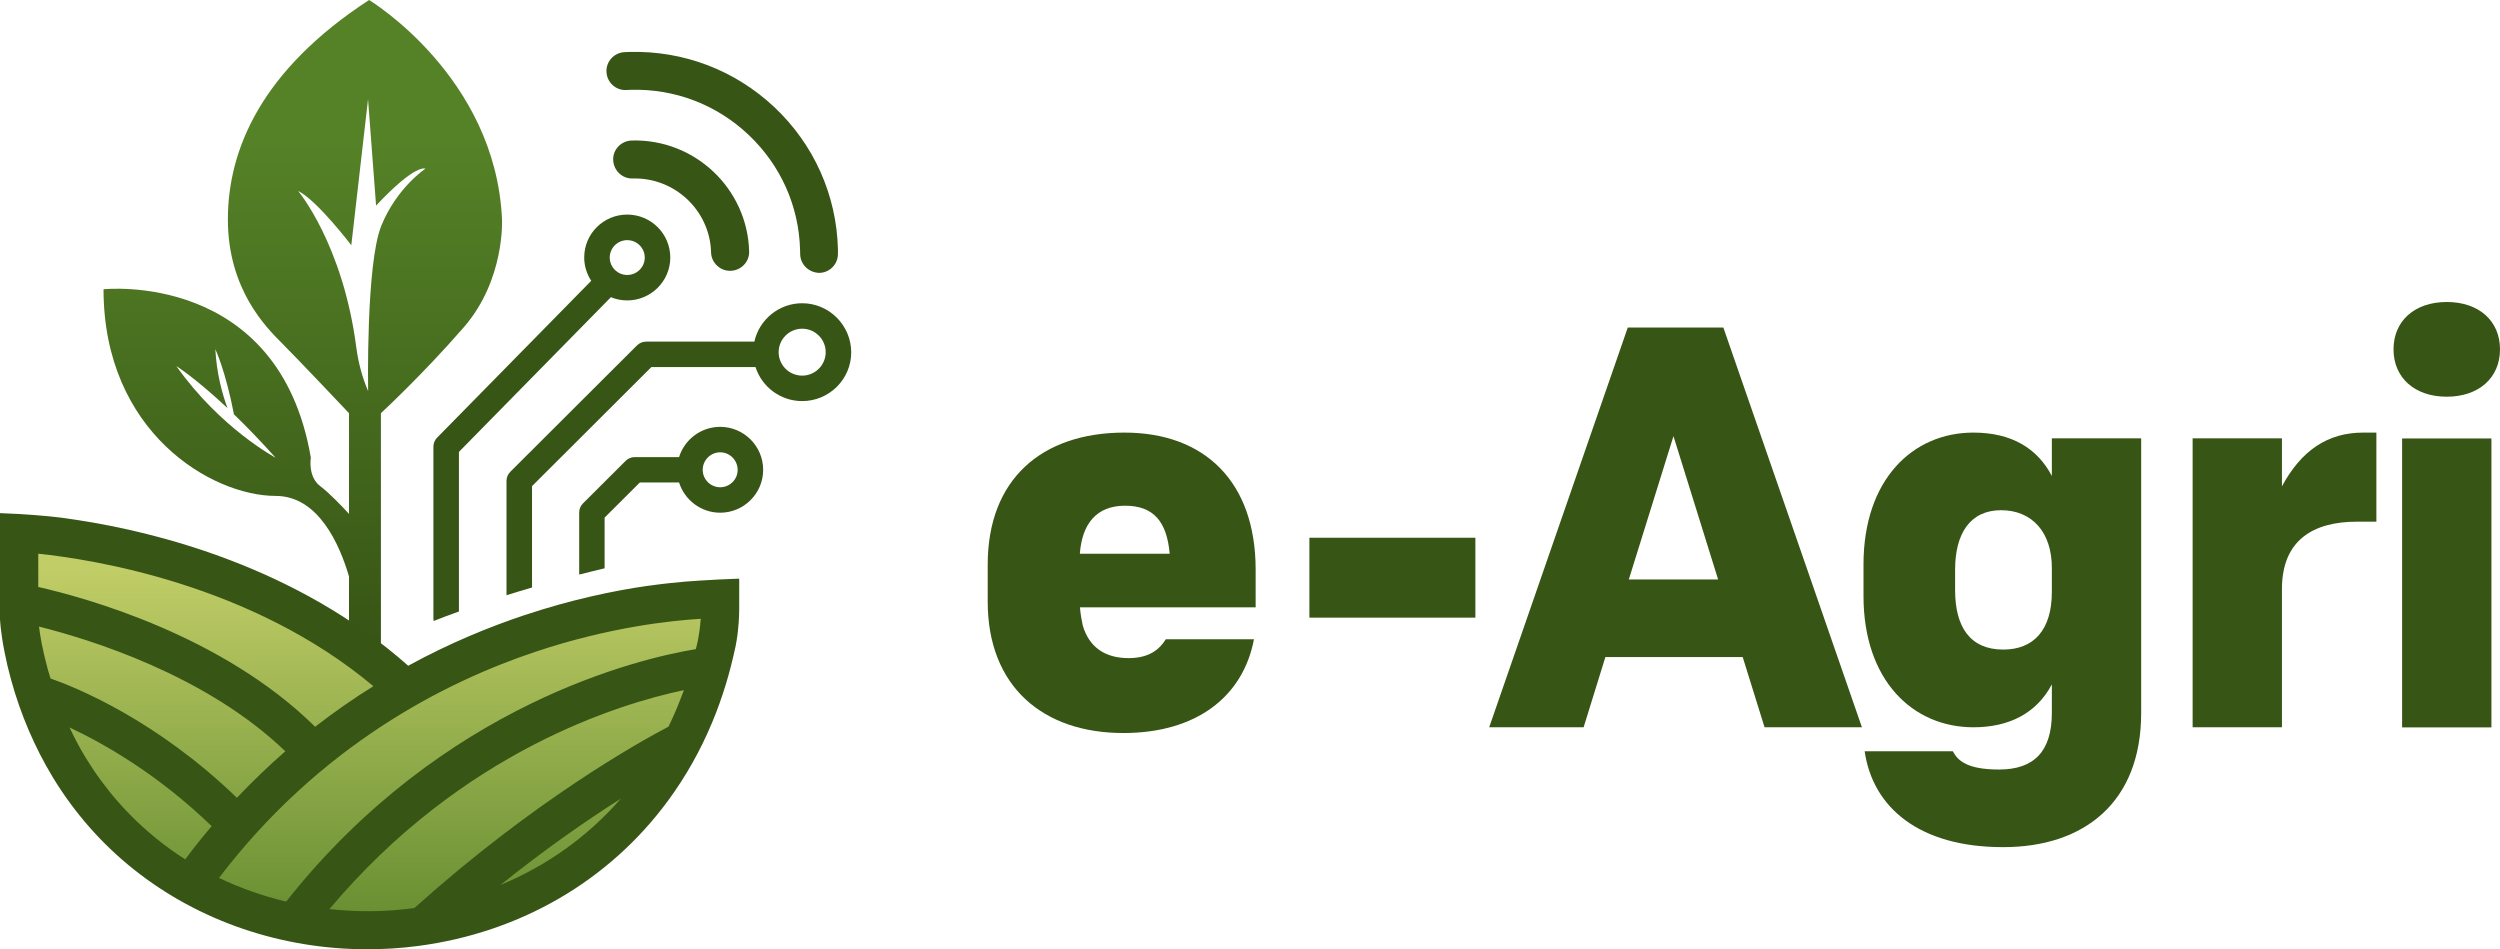 <svg width="158" height="60" viewBox="0 0 158 60" fill="none" xmlns="http://www.w3.org/2000/svg">
<g clip-path="url(#clip0_1_8)">
<path d="M70.996 46.327C65.893 46.327 62.423 43.367 62.423 38.026V35.679C62.423 30.3 65.827 27.34 71.068 27.34C76.132 27.34 79.357 30.445 79.357 36.003V38.383H68.253C68.286 38.818 68.358 39.174 68.431 39.536C68.828 40.875 69.806 41.593 71.326 41.593C72.701 41.593 73.316 40.98 73.679 40.4H79.251C78.557 44.052 75.59 46.327 70.996 46.327ZM73.924 34.994C73.745 32.97 72.913 31.961 71.102 31.961C69.29 31.961 68.385 33.115 68.246 34.994H73.924Z" fill="#375515"/>
<path d="M82.754 39.035V33.985H93.244V39.035H82.754Z" fill="#375515"/>
<path d="M110.139 41.527H101.46L100.085 45.964H94.117L102.875 20.701H108.916L117.674 45.964H111.52L110.139 41.527ZM105.763 27.564L102.941 36.622H108.585L105.763 27.564Z" fill="#375515"/>
<path d="M117.846 47.48H123.418C123.742 48.094 124.356 48.634 126.346 48.634C128.553 48.634 129.677 47.48 129.677 45.061V43.255C128.699 45.094 126.961 45.964 124.72 45.964C120.886 45.964 117.773 43.004 117.773 37.664V35.679C117.773 30.3 120.886 27.34 124.72 27.34C127.146 27.34 128.772 28.349 129.677 30.082V27.702H135.322V45.061C135.322 50.691 131.739 53.539 126.604 53.539C121.283 53.546 118.355 51.021 117.846 47.48ZM123.563 36.003V37.301C123.563 39.609 124.502 41.053 126.604 41.053C128.52 41.053 129.677 39.826 129.677 37.407V35.891C129.677 33.656 128.448 32.245 126.458 32.245C124.502 32.251 123.563 33.735 123.563 36.003Z" fill="#375515"/>
<path d="M144.219 45.964H138.574V27.702H144.219V30.735C145.448 28.461 147.114 27.34 149.355 27.34H150.188V32.97H148.958C146.209 32.97 144.219 34.124 144.219 37.229V45.964Z" fill="#375515"/>
<path d="M151.271 22.079C151.271 20.273 152.613 19.086 154.636 19.086C156.665 19.086 158 20.279 158 22.079C158 23.879 156.658 25.072 154.636 25.072C152.613 25.072 151.271 23.879 151.271 22.079ZM151.813 27.709H157.458V45.971H151.813V27.709Z" fill="#375515"/>
<path d="M31.727 13.864C31.323 4.819 23.326 0 23.326 0C16.537 4.417 14.402 9.441 14.402 13.864C14.402 18.288 16.822 20.694 17.826 21.697C18.831 22.699 22.057 26.114 22.057 26.114V32.476C21.581 31.961 20.781 31.131 20.245 30.729C19.439 30.129 19.644 28.922 19.644 28.922C17.621 17.075 6.543 18.282 6.543 18.282C6.543 27.32 13.391 31.342 17.423 31.342C20.12 31.342 21.462 34.407 22.057 36.431V39.78L24.073 41.389V26.114C24.073 26.114 26.69 23.701 29.308 20.688C31.925 17.682 31.727 13.864 31.727 13.864ZM11.144 23.134C11.144 23.134 12.38 23.918 14.376 25.791C14.046 24.894 13.689 23.595 13.609 22.066C13.609 22.066 14.257 23.437 14.786 26.186C15.572 26.944 16.451 27.848 17.416 28.929C17.423 28.929 13.933 27.076 11.144 23.134ZM24.099 14.267C23.121 16.68 23.266 24.716 23.266 24.716L23.26 24.703C22.883 23.826 22.645 22.903 22.519 21.96C21.667 15.414 18.838 12.065 18.838 12.065C20.047 12.665 22.202 15.499 22.202 15.499L23.26 6.276L23.768 12.994C26.287 10.304 26.888 10.66 26.888 10.66C26.888 10.66 25.077 11.854 24.099 14.267Z" fill="url(#paint0_linear_1_8)"/>
<path d="M39.639 13.561C38.139 13.561 36.922 14.774 36.922 16.271C36.922 16.818 37.088 17.319 37.365 17.748L27.622 27.663C27.477 27.815 27.391 28.012 27.391 28.224V39.075C27.391 39.134 27.398 39.194 27.411 39.246C27.946 39.035 28.475 38.831 29.004 38.647V28.56L38.608 18.783C38.925 18.915 39.276 18.987 39.639 18.987C41.139 18.987 42.362 17.767 42.362 16.278C42.362 14.774 41.139 13.561 39.639 13.561ZM39.639 17.378C39.031 17.378 38.535 16.884 38.535 16.278C38.535 15.671 39.031 15.177 39.639 15.177C40.254 15.177 40.749 15.671 40.749 16.278C40.749 16.884 40.254 17.378 39.639 17.378Z" fill="#375515"/>
<path d="M45.515 26.977C44.299 26.977 43.261 27.782 42.917 28.889H40.108C39.897 28.889 39.692 28.975 39.54 29.127L36.843 31.817C36.691 31.968 36.605 32.173 36.605 32.383V36.313C37.16 36.174 37.702 36.036 38.211 35.917V32.713L40.439 30.491H42.917C43.261 31.592 44.299 32.403 45.515 32.403C47.015 32.403 48.232 31.184 48.232 29.694C48.232 28.197 47.015 26.977 45.515 26.977ZM45.515 30.795C44.907 30.795 44.411 30.3 44.411 29.694C44.411 29.087 44.907 28.586 45.515 28.586C46.123 28.586 46.619 29.087 46.619 29.694C46.625 30.3 46.123 30.795 45.515 30.795Z" fill="#375515"/>
<path d="M50.697 19.165C49.223 19.165 47.98 20.207 47.676 21.591H40.829C40.617 21.591 40.412 21.677 40.26 21.828L32.249 29.819C32.097 29.971 32.011 30.175 32.011 30.386V37.618C32.56 37.447 33.095 37.282 33.624 37.13V30.722L41.166 23.2H47.729C47.736 23.2 47.742 23.2 47.749 23.2C48.146 24.446 49.322 25.349 50.697 25.349C52.409 25.349 53.797 23.965 53.797 22.264C53.79 20.556 52.402 19.165 50.697 19.165ZM50.697 23.74C49.877 23.74 49.21 23.075 49.21 22.257C49.21 21.44 49.877 20.774 50.697 20.774C51.517 20.774 52.184 21.44 52.184 22.257C52.184 23.075 51.517 23.74 50.697 23.74Z" fill="#375515"/>
<path d="M46.176 17.115C46.843 17.095 47.372 16.541 47.346 15.882C47.233 11.913 43.908 8.768 39.923 8.88C39.255 8.9 38.727 9.454 38.753 10.113C38.779 10.773 39.328 11.307 39.989 11.28C42.646 11.208 44.867 13.304 44.94 15.948C44.946 16.277 45.092 16.581 45.316 16.785C45.535 16.996 45.845 17.128 46.176 17.115Z" fill="#375515"/>
<path d="M51.761 17.246C52.422 17.246 52.964 16.706 52.957 16.04C52.957 15.941 52.957 15.829 52.957 15.73C52.865 12.315 51.437 9.131 48.952 6.784C46.46 4.437 43.201 3.191 39.777 3.283C39.678 3.283 39.566 3.296 39.467 3.296C38.806 3.329 38.29 3.896 38.33 4.555C38.363 5.215 38.931 5.729 39.592 5.689L39.85 5.676C42.639 5.597 45.283 6.606 47.306 8.518C49.328 10.43 50.492 13.007 50.565 15.796L50.571 16.047C50.571 16.389 50.717 16.693 50.948 16.91C51.166 17.115 51.463 17.24 51.781 17.246H51.761Z" fill="#375515"/>
<path d="M45.726 37.466L45.488 39.306C45.488 39.319 45.488 39.325 45.482 39.339L45.316 40.598L44.96 43.334L43.902 45.206L41.258 49.9C33.69 60.185 18.659 61.556 9.221 54.02L4.382 48.516L4.369 48.502L4.362 48.483L1.461 40.947L0.74 39.081L0.945 33.583C0.945 33.583 1.038 33.603 1.203 33.636C2.829 33.959 11.501 35.653 11.713 35.719C11.944 35.792 21.561 40.347 21.561 40.347L25.13 43.103L32.11 40.974C32.11 40.974 39.619 38.211 39.725 38.172C39.811 38.139 44.471 37.605 45.515 37.486C45.654 37.473 45.726 37.466 45.726 37.466Z" fill="url(#paint1_linear_1_8)"/>
<path d="M44.312 36.688C44.272 36.695 44.233 36.695 44.193 36.695C44.166 36.695 44.14 36.702 44.12 36.702C43.638 36.728 43.03 36.774 42.329 36.853C42.157 36.873 41.998 36.886 41.86 36.906C41.794 36.913 41.721 36.926 41.655 36.932C41.569 36.946 41.483 36.952 41.397 36.965C41.344 36.972 41.291 36.985 41.238 36.985C41.218 36.985 41.205 36.985 41.192 36.992C41.139 36.998 41.093 37.011 41.04 37.011C40.954 37.025 40.901 37.031 40.888 37.031H40.881C38.793 37.334 36.122 37.888 33.148 38.877C30.954 39.609 28.435 40.631 25.798 42.075C18.759 35.825 9.875 33.636 4.971 32.878C4.971 32.878 4.931 32.871 4.845 32.858C4.594 32.825 4.356 32.792 4.131 32.753C4.025 32.739 3.913 32.72 3.787 32.706C2.948 32.608 1.679 32.489 0.007 32.43C0.007 32.43 0.007 32.43 0 32.43V39.115C0 39.148 0.033 39.925 0.278 41.165C0.39 41.752 0.529 42.345 0.694 42.938C1.302 45.154 2.194 47.23 3.325 49.102C3.338 49.122 3.351 49.149 3.364 49.168C4.726 51.397 6.445 53.348 8.461 54.95C12.565 58.22 17.8 59.994 23.2 59.994C24.271 59.994 25.362 59.928 26.439 59.783C32.884 58.932 38.495 55.669 42.223 50.599C43.334 49.089 44.272 47.428 45.006 45.661C45.33 44.896 45.621 44.072 45.885 43.209C46.096 42.516 46.282 41.785 46.447 41.033C46.447 41.02 46.447 41.013 46.453 41L46.467 40.941C46.473 40.895 46.486 40.855 46.493 40.822C46.579 40.394 46.639 39.945 46.672 39.484C46.678 39.431 46.678 39.392 46.685 39.358C46.705 39.035 46.718 38.745 46.718 38.462V36.57C45.812 36.603 45.006 36.642 44.312 36.688ZM2.419 34.994C5.83 35.35 15.896 36.906 23.597 43.367C22.374 44.125 21.145 44.982 19.915 45.931C14.039 40.13 5.354 37.763 2.419 37.097V34.994ZM3.193 42.879C3.133 42.688 3.074 42.497 3.021 42.305C2.875 41.771 2.75 41.237 2.644 40.717C2.558 40.262 2.498 39.886 2.465 39.602C5.592 40.38 12.995 42.635 18.032 47.481C17 48.384 15.976 49.36 14.971 50.421C9.875 45.496 4.812 43.446 3.193 42.879ZM11.706 54.311C11.104 53.928 10.529 53.52 9.974 53.071C8.17 51.634 6.636 49.887 5.413 47.883C5.4 47.863 5.4 47.863 5.394 47.85C5.387 47.837 5.38 47.83 5.374 47.817C5.017 47.23 4.693 46.61 4.396 45.977C6.59 47.006 9.987 48.938 13.378 52.214C12.803 52.887 12.248 53.586 11.706 54.311ZM31.628 55.932C34.536 53.599 37.16 51.792 39.229 50.48C37.154 52.867 34.562 54.713 31.628 55.932ZM42.785 44.738C42.613 45.14 42.441 45.536 42.25 45.925C40.3 46.947 33.697 50.645 26.188 57.389C26.168 57.389 26.155 57.396 26.135 57.396C24.357 57.633 22.566 57.647 20.821 57.455C29.182 47.494 39.143 44.474 43.221 43.617C43.076 44.006 42.931 44.382 42.785 44.738ZM44.279 39.194C44.279 39.214 44.279 39.233 44.272 39.246C44.246 39.629 44.193 40.005 44.127 40.374L44.114 40.426C44.107 40.466 44.1 40.499 44.094 40.539C44.061 40.703 44.014 40.868 43.975 41.026C40.591 41.58 28.006 44.435 18.084 56.981C16.617 56.631 15.189 56.13 13.841 55.484C20.219 47.105 28.144 43.096 33.822 41.198C38.489 39.635 42.402 39.22 44.292 39.108C44.285 39.141 44.285 39.167 44.279 39.194Z" fill="#375515"/>
</g>
<defs>
<linearGradient id="paint0_linear_1_8" x1="19.137" y1="40.754" x2="19.137" y2="8.662" gradientUnits="userSpaceOnUse">
<stop stop-color="#375515"/>
<stop offset="1" stop-color="#558227"/>
</linearGradient>
<linearGradient id="paint1_linear_1_8" x1="23.235" y1="62.467" x2="23.235" y2="35.903" gradientUnits="userSpaceOnUse">
<stop stop-color="#558227"/>
<stop offset="1" stop-color="#C1CD67"/>
</linearGradient>
<clipPath id="clip0_1_8">
<rect width="158" height="60" fill="white"/>
</clipPath>
</defs>
</svg>

